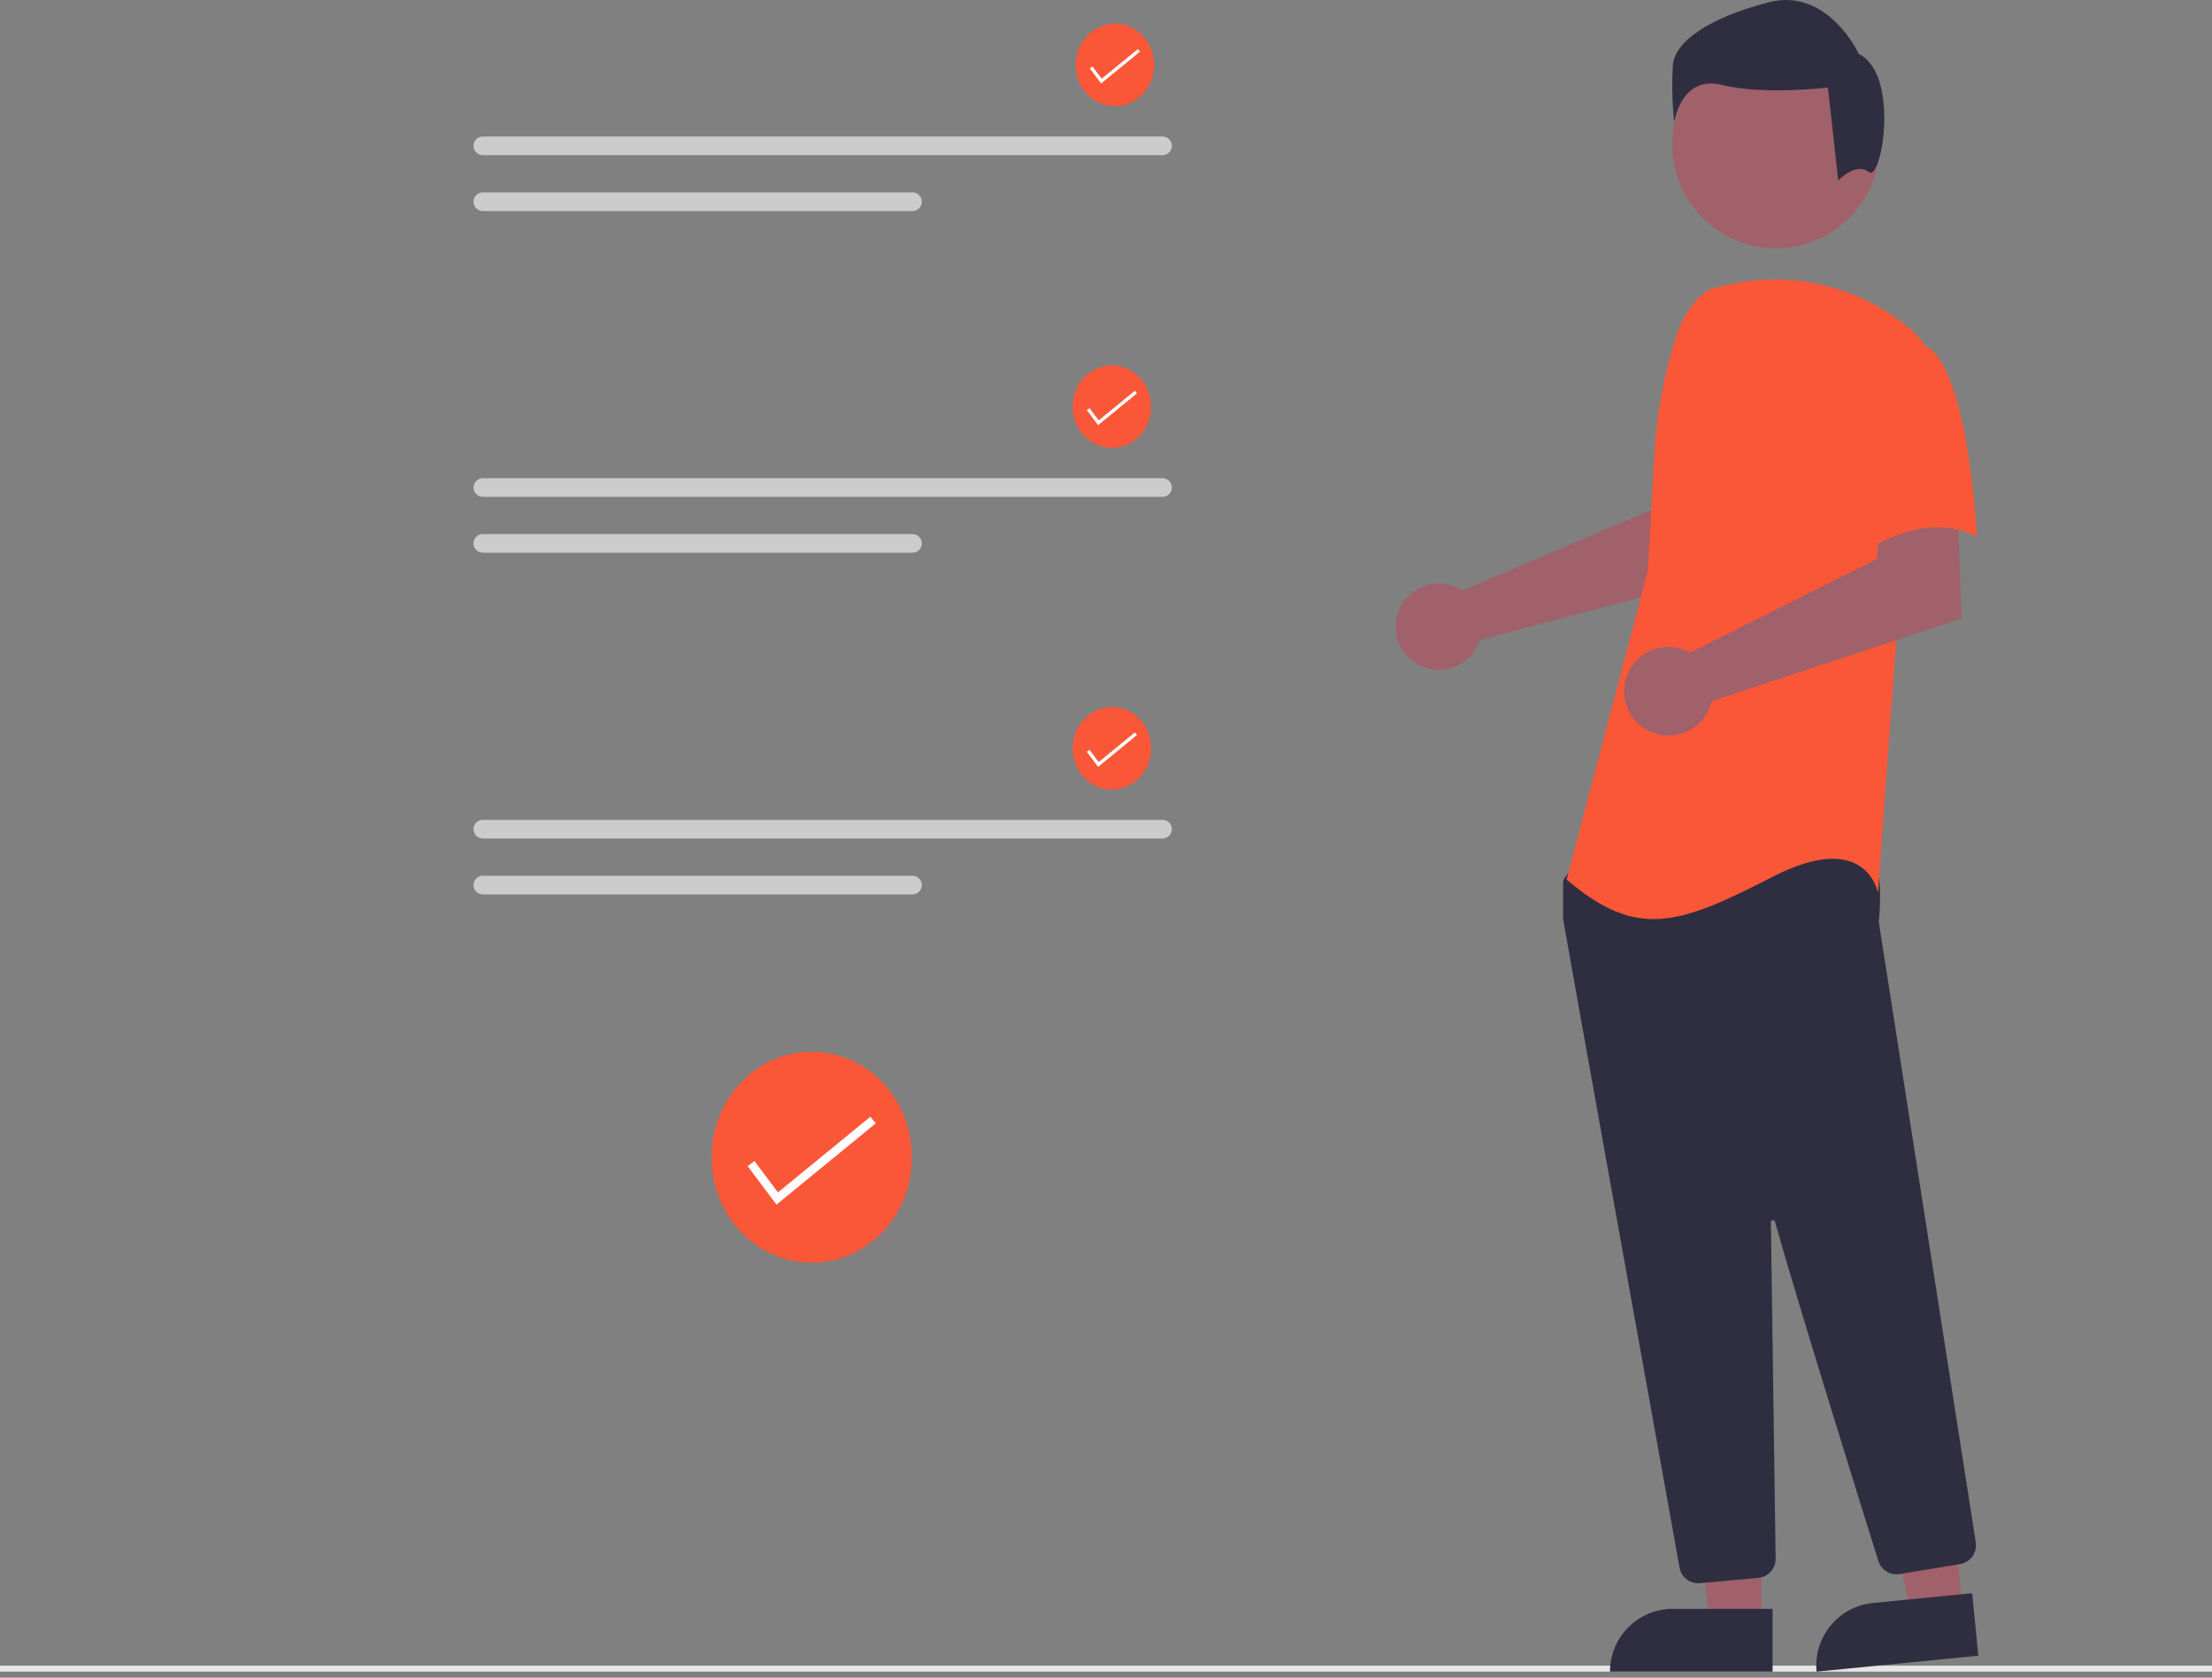 <svg width="302" height="229" viewBox="0 0 302 229" fill="none" xmlns="http://www.w3.org/2000/svg">
<rect x="0" y="0" width="302" height="229" fill="#808080" stroke="none"/>
<g clip-path="url(#clip0_31_317)">
<path d="M124.48 158.09C124.48 165.965 118.365 172.348 110.822 172.348C103.278 172.348 97.163 165.965 97.163 158.09C97.163 157.911 97.166 157.734 97.173 157.557C97.311 149.684 103.54 143.421 111.082 143.568C118.624 143.715 124.624 150.217 124.483 158.09H124.48Z" fill="#F95738"/>
<path d="M106.012 164.422L102.078 159.177L103.009 158.477L106.214 162.751L118.832 152.428L119.57 153.33L106.012 164.422Z" fill="white"/>
<path d="M302 227.352H0V228.17H302V227.352Z" fill="#E6E6E6"/>
<path d="M198.842 80.164C199.125 80.293 199.397 80.445 199.655 80.618L225.491 69.591L226.413 62.785L236.736 62.722L236.126 78.332L202.026 87.351C201.954 87.588 201.868 87.82 201.768 88.047C201.274 89.099 200.482 89.982 199.488 90.584C198.495 91.187 197.346 91.483 196.185 91.435C195.024 91.387 193.904 90.997 192.964 90.314C192.024 89.631 191.307 88.686 190.902 87.596C190.498 86.507 190.425 85.323 190.691 84.192C190.958 83.061 191.553 82.034 192.401 81.24C193.249 80.446 194.313 79.921 195.459 79.73C196.605 79.538 197.782 79.69 198.842 80.166L198.842 80.164Z" fill="#A0616A"/>
<path d="M240.49 221.612H233.428L230.069 194.373H240.491L240.49 221.612Z" fill="#A0616A"/>
<path d="M228.384 219.595H242.004V228.167H219.809C219.809 225.893 220.712 223.712 222.321 222.104C223.929 220.496 226.11 219.592 228.384 219.592V219.595Z" fill="#2F2E41"/>
<path d="M267.955 219.617L260.928 220.308L254.914 193.53L265.287 192.511L267.955 219.617Z" fill="#A0616A"/>
<path d="M255.706 218.797L269.257 217.462L270.097 225.995L248.014 228.17C247.791 225.907 248.476 223.648 249.919 221.891C251.361 220.133 253.443 219.02 255.706 218.797Z" fill="#2F2E41"/>
<path d="M242.456 33.894C250.27 33.894 256.604 27.559 256.604 19.746C256.604 11.932 250.27 5.598 242.456 5.598C234.643 5.598 228.309 11.932 228.309 19.746C228.309 27.559 234.643 33.894 242.456 33.894Z" fill="#A0616A"/>
<path d="M231.85 216.104C231.243 216.105 230.655 215.892 230.19 215.502C229.725 215.112 229.412 214.57 229.307 213.972C225.654 193.685 213.704 127.338 213.418 125.499C213.411 125.457 213.408 125.414 213.408 125.371V120.424C213.408 120.243 213.464 120.068 213.569 119.921L215.147 117.712C215.222 117.606 215.321 117.518 215.435 117.456C215.549 117.393 215.676 117.358 215.806 117.352C224.806 116.93 254.276 115.694 255.699 117.472C257.129 119.258 256.621 124.677 256.506 125.744L256.511 125.855L269.752 210.53C269.856 211.206 269.689 211.895 269.289 212.448C268.888 213.002 268.285 213.375 267.611 213.488L259.342 214.85C258.726 214.949 258.095 214.824 257.564 214.497C257.033 214.17 256.636 213.663 256.447 213.069C253.89 204.896 245.313 177.402 242.341 166.764C242.325 166.693 242.283 166.632 242.224 166.591C242.164 166.55 242.092 166.534 242.021 166.544C241.949 166.554 241.885 166.591 241.839 166.647C241.794 166.703 241.771 166.774 241.776 166.845C241.924 176.987 242.283 202.86 242.41 211.797L242.423 212.759C242.428 213.411 242.189 214.041 241.752 214.525C241.316 215.008 240.714 215.311 240.065 215.372L232.091 216.095C232.011 216.102 231.931 216.105 231.85 216.104Z" fill="#2F2E41"/>
<path d="M233.477 39.457C231.008 40.925 229.531 43.621 228.683 46.37C227.114 51.452 226.169 56.705 225.87 62.014L224.974 77.912L213.882 120.06C223.496 128.194 229.04 126.345 241.981 119.692C254.922 113.039 256.4 121.91 256.4 121.91L258.987 86.047L262.684 46.859C261.854 45.86 260.915 44.957 259.883 44.167C256.466 41.509 252.491 39.662 248.256 38.764C244.021 37.866 239.637 37.941 235.436 38.983L233.477 39.457Z" fill="#F95738"/>
<path d="M229.875 88.676C230.173 88.788 230.462 88.923 230.739 89.08L256.286 76.292L256.71 69.365L267.247 68.638L267.812 84.429L233.673 95.72C233.395 96.916 232.758 97.999 231.849 98.825C230.94 99.651 229.801 100.181 228.583 100.343C227.366 100.506 226.128 100.294 225.034 99.736C223.94 99.178 223.041 98.299 222.459 97.218C221.876 96.137 221.636 94.904 221.771 93.683C221.907 92.462 222.41 91.311 223.215 90.384C224.021 89.456 225.089 88.796 226.279 88.491C227.469 88.185 228.723 88.249 229.876 88.674L229.875 88.676Z" fill="#A0616A"/>
<path d="M262.5 47.036C268.785 49.254 269.893 73.288 269.893 73.288C262.499 69.221 253.625 75.876 253.625 75.876C253.625 75.876 251.777 69.59 249.559 61.457C248.889 59.169 248.809 56.749 249.326 54.421C249.843 52.094 250.94 49.936 252.516 48.147C252.516 48.147 256.214 44.816 262.5 47.036Z" fill="#F95738"/>
<path d="M255.139 23.486C253.377 22.076 250.972 24.638 250.972 24.638L249.562 11.95C249.562 11.95 240.749 13.006 235.107 11.597C229.465 10.189 228.585 16.711 228.585 16.711C228.294 14.077 228.235 11.422 228.408 8.778C228.761 5.605 233.344 2.432 241.452 0.317C249.561 -1.798 253.791 7.368 253.791 7.368C259.435 10.186 256.904 24.898 255.139 23.486Z" fill="#2F2E41"/>
<path d="M65.917 18.635C65.58 18.636 65.257 18.77 65.019 19.008C64.782 19.246 64.648 19.569 64.648 19.906C64.648 20.243 64.782 20.566 65.019 20.804C65.257 21.042 65.58 21.177 65.917 21.177H158.723C159.06 21.177 159.382 21.042 159.62 20.804C159.858 20.566 159.992 20.243 159.992 19.906C159.992 19.569 159.858 19.246 159.62 19.008C159.382 18.77 159.06 18.636 158.723 18.635H65.917Z" fill="#CCCCCC"/>
<path d="M65.917 26.262C65.58 26.261 65.257 26.395 65.018 26.633C64.78 26.87 64.645 27.193 64.645 27.53C64.644 27.867 64.777 28.19 65.015 28.429C65.252 28.668 65.575 28.803 65.911 28.804H124.584C124.751 28.804 124.917 28.771 125.071 28.707C125.225 28.643 125.365 28.55 125.483 28.431C125.601 28.314 125.695 28.173 125.759 28.019C125.823 27.865 125.856 27.7 125.856 27.533C125.856 27.366 125.823 27.201 125.759 27.046C125.695 26.892 125.601 26.752 125.483 26.634C125.365 26.516 125.225 26.422 125.071 26.358C124.917 26.294 124.751 26.262 124.584 26.262H65.917Z" fill="#CCCCCC"/>
<path d="M157.56 8.918C157.56 12 155.166 14.499 152.214 14.499C149.261 14.499 146.868 12 146.868 8.918C146.868 8.848 146.869 8.779 146.872 8.709C146.926 5.628 149.364 3.176 152.316 3.234C155.268 3.292 157.616 5.836 157.561 8.918H157.56Z" fill="#F95738"/>
<path d="M150.331 11.396L148.791 9.343L149.156 9.07L150.41 10.742L155.349 6.702L155.638 7.055L150.331 11.396Z" fill="white"/>
<path d="M65.917 65.271C65.58 65.272 65.257 65.406 65.019 65.644C64.782 65.883 64.648 66.206 64.648 66.543C64.648 66.879 64.782 67.202 65.019 67.441C65.257 67.679 65.58 67.813 65.917 67.814H158.723C159.06 67.813 159.382 67.679 159.62 67.441C159.858 67.202 159.992 66.879 159.992 66.543C159.992 66.206 159.858 65.883 159.62 65.644C159.382 65.406 159.06 65.272 158.723 65.271H65.917Z" fill="#CCCCCC"/>
<path d="M65.917 72.898C65.58 72.898 65.257 73.031 65.018 73.269C64.78 73.507 64.645 73.83 64.645 74.166C64.644 74.503 64.777 74.827 65.015 75.066C65.252 75.304 65.575 75.439 65.911 75.44H124.584C124.922 75.44 125.245 75.306 125.483 75.068C125.722 74.83 125.856 74.506 125.856 74.169C125.856 73.832 125.722 73.509 125.483 73.27C125.245 73.032 124.922 72.898 124.584 72.898H65.917Z" fill="#CCCCCC"/>
<path d="M157.151 55.554C157.151 58.637 154.757 61.135 151.805 61.135C148.852 61.135 146.458 58.637 146.458 55.554C146.458 55.485 146.46 55.415 146.462 55.346C146.517 52.264 148.954 49.813 151.906 49.87C154.859 49.928 157.207 52.473 157.152 55.554H157.151Z" fill="#F95738"/>
<path d="M149.922 58.033L148.382 55.98L148.747 55.706L150.001 57.379L154.94 53.338L155.229 53.691L149.922 58.033Z" fill="white"/>
<path d="M65.917 111.908C65.58 111.909 65.257 112.043 65.019 112.281C64.782 112.519 64.648 112.842 64.648 113.179C64.648 113.516 64.782 113.839 65.019 114.077C65.257 114.315 65.58 114.45 65.917 114.45H158.723C159.06 114.45 159.382 114.315 159.62 114.077C159.858 113.839 159.992 113.516 159.992 113.179C159.992 112.842 159.858 112.519 159.62 112.281C159.382 112.043 159.06 111.909 158.723 111.908H65.917Z" fill="#CCCCCC"/>
<path d="M65.917 119.534C65.58 119.534 65.257 119.668 65.018 119.905C64.78 120.143 64.645 120.466 64.645 120.803C64.644 121.14 64.777 121.463 65.015 121.702C65.252 121.941 65.575 122.075 65.911 122.077H124.584C124.922 122.077 125.245 121.943 125.483 121.704C125.722 121.466 125.856 121.143 125.856 120.806C125.856 120.468 125.722 120.145 125.483 119.907C125.245 119.668 124.922 119.534 124.584 119.534H65.917Z" fill="#CCCCCC"/>
<path d="M157.151 102.191C157.151 105.273 154.757 107.772 151.805 107.772C148.852 107.772 146.458 105.273 146.458 102.191C146.458 102.121 146.46 102.052 146.462 101.982C146.517 98.901 148.954 96.449 151.906 96.507C154.859 96.564 157.207 99.109 157.152 102.191H157.151Z" fill="#F95738"/>
<path d="M149.922 104.669L148.382 102.616L148.747 102.343L150.001 104.015L154.94 99.975L155.229 100.328L149.922 104.669Z" fill="white"/>
</g>
<defs>
<clipPath id="clip0_31_317">
<rect width="302" height="228.17" fill="white"/>
</clipPath>
</defs>
</svg>
